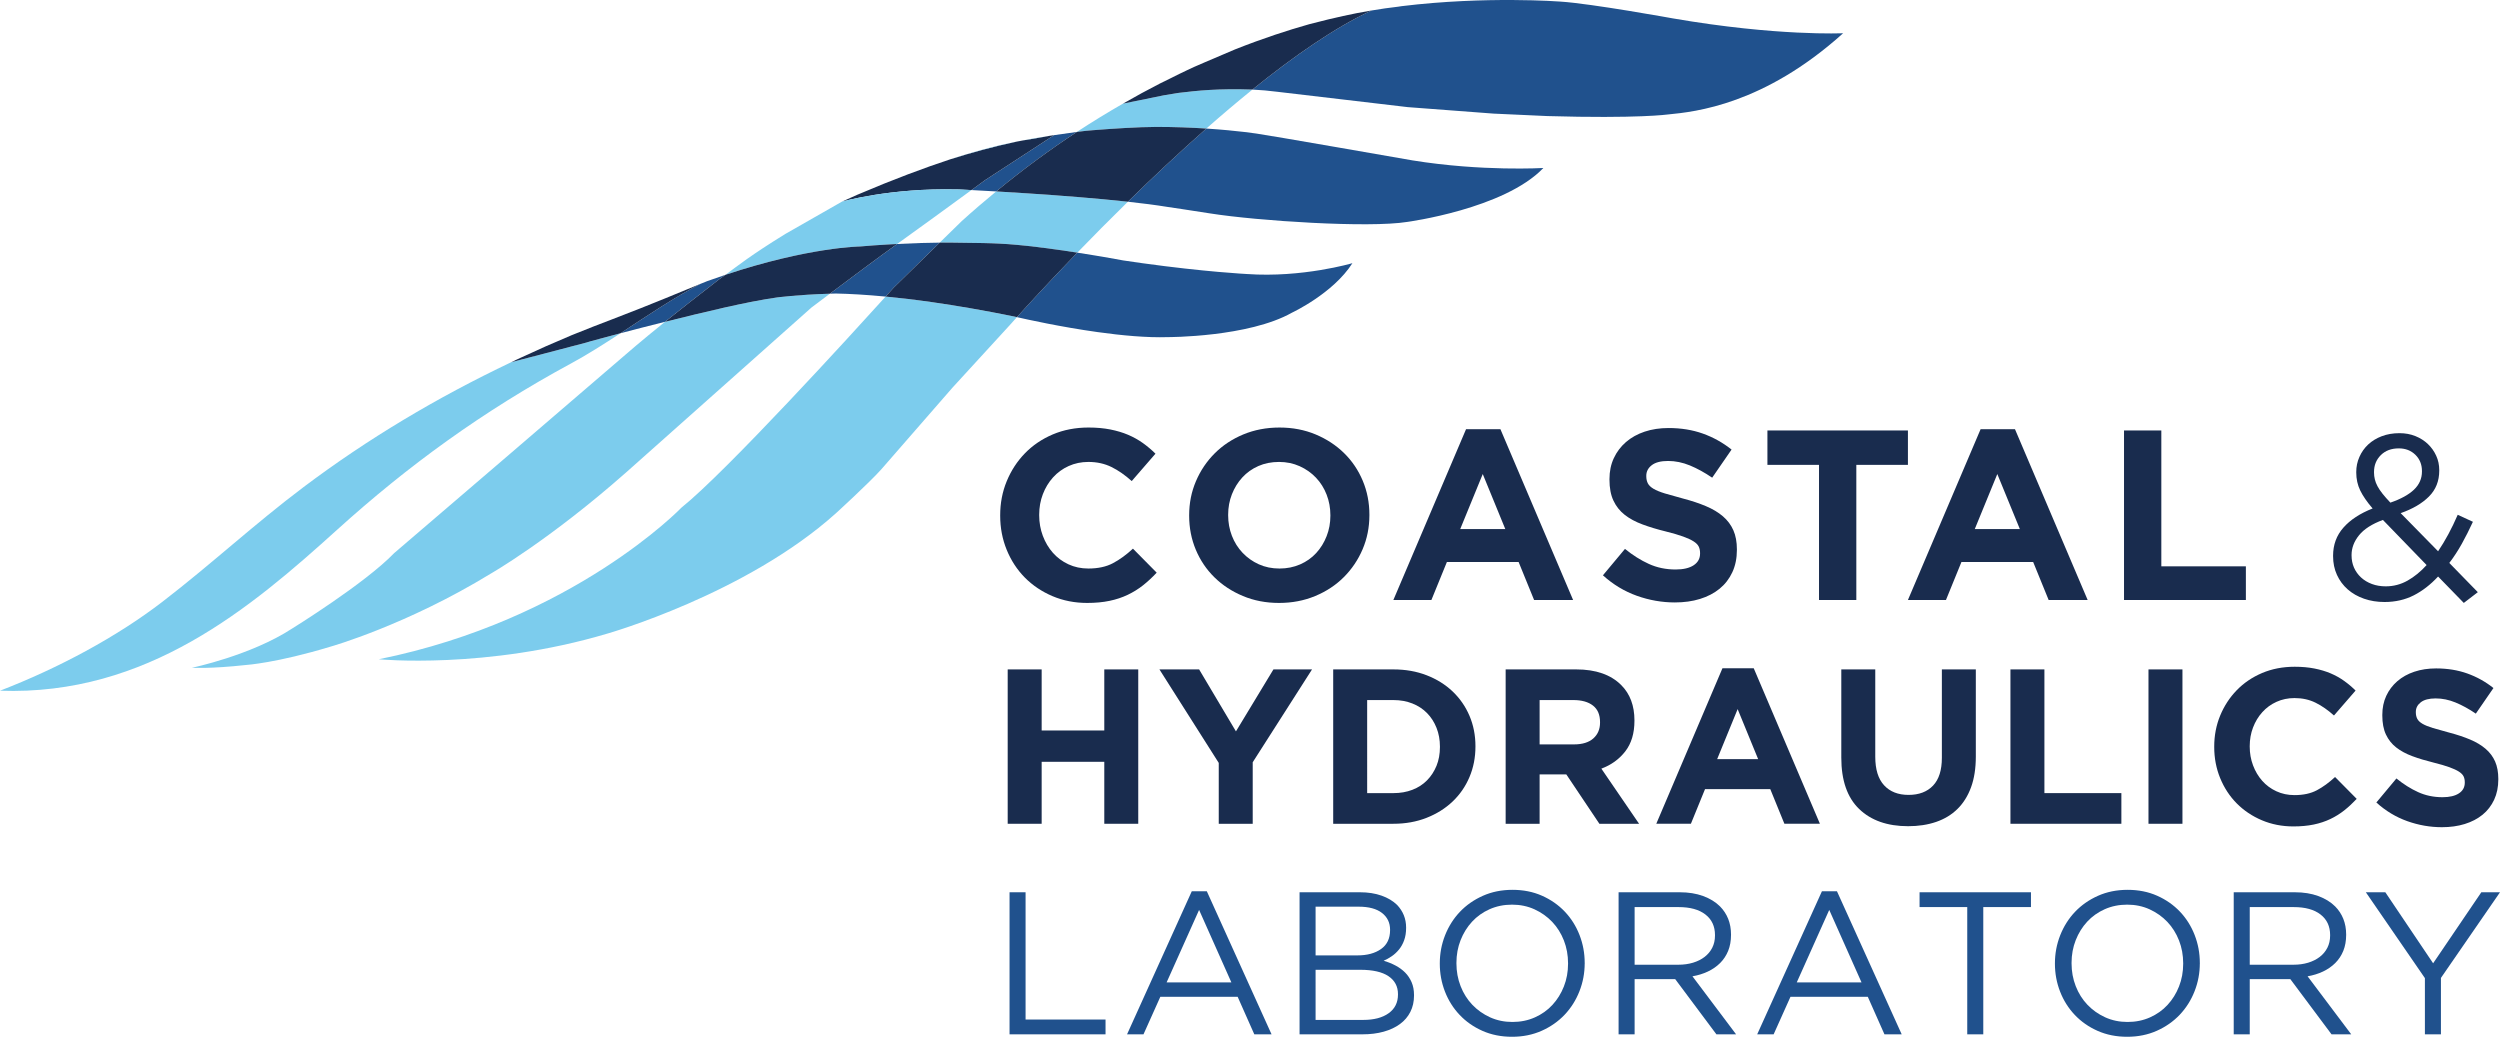 <?xml version="1.0" encoding="UTF-8" standalone="no"?>
<!-- Created with Inkscape (http://www.inkscape.org/) -->

<svg
   xmlns:dc="http://purl.org/dc/elements/1.1/"
   xmlns:cc="http://creativecommons.org/ns#"
   xmlns:rdf="http://www.w3.org/1999/02/22-rdf-syntax-ns#"
   xmlns:svg="http://www.w3.org/2000/svg"
   xmlns="http://www.w3.org/2000/svg"
   xmlns:sodipodi="http://sodipodi.sourceforge.net/DTD/sodipodi-0.dtd"
   xmlns:inkscape="http://www.inkscape.org/namespaces/inkscape"
   id="svg2"
   version="1.1"
   inkscape:version="0.91 r13725"
   xml:space="preserve"
   width="327.99"
   height="136.019"
   viewBox="0 0 327.99 136.019"
   sodipodi:docname="CHL_Logo.svg"><defs
     id="defs6"><clipPath
       clipPathUnits="userSpaceOnUse"
       id="clipPath16"><path
         d="M 0,792 612,792 612,0 0,0 0,792 Z"
         id="path18"
         inkscape:connector-curvature="0" /></clipPath><clipPath
       clipPathUnits="userSpaceOnUse"
       id="clipPath90"><path
         d="m 237.106,356.938 10.076,0 0,-14.911 -10.076,0 0,14.911 z"
         id="path92"
         inkscape:connector-curvature="0" /></clipPath><clipPath
       clipPathUnits="userSpaceOnUse"
       id="clipPath106"><path
         d="m 249.44,357.044 15.165,0 0,-15.017 -15.165,0 0,15.017 z"
         id="path108"
         inkscape:connector-curvature="0" /></clipPath><clipPath
       clipPathUnits="userSpaceOnUse"
       id="clipPath122"><path
         d="m 267.546,356.938 12.013,0 0,-14.911 -12.013,0 0,14.911 z"
         id="path124"
         inkscape:connector-curvature="0" /></clipPath><clipPath
       clipPathUnits="userSpaceOnUse"
       id="clipPath138"><path
         d="m 282.264,357.194 15.219,0 0,-15.422 -15.219,0 0,15.422 z"
         id="path140"
         inkscape:connector-curvature="0" /></clipPath><clipPath
       clipPathUnits="userSpaceOnUse"
       id="clipPath154"><path
         d="m 301.03,356.938 12.333,0 0,-14.911 -12.333,0 0,14.911 z"
         id="path156"
         inkscape:connector-curvature="0" /></clipPath><clipPath
       clipPathUnits="userSpaceOnUse"
       id="clipPath170"><path
         d="m 315.578,357.044 15.165,0 0,-15.017 -15.165,0 0,15.017 z"
         id="path172"
         inkscape:connector-curvature="0" /></clipPath><clipPath
       clipPathUnits="userSpaceOnUse"
       id="clipPath186"><path
         d="m 332.619,356.938 11.693,0 0,-14.911 -11.693,0 0,14.911 z"
         id="path188"
         inkscape:connector-curvature="0" /></clipPath><clipPath
       clipPathUnits="userSpaceOnUse"
       id="clipPath202"><path
         d="m 346.826,357.194 15.219,0 0,-15.422 -15.219,0 0,15.422 z"
         id="path204"
         inkscape:connector-curvature="0" /></clipPath><clipPath
       clipPathUnits="userSpaceOnUse"
       id="clipPath218"><path
         d="m 365.593,356.938 12.333,0 0,-14.911 -12.333,0 0,14.911 z"
         id="path220"
         inkscape:connector-curvature="0" /></clipPath><clipPath
       clipPathUnits="userSpaceOnUse"
       id="clipPath234"><path
         d="m 379.459,356.938 14.081,0 0,-14.911 -14.081,0 0,14.911 z"
         id="path236"
         inkscape:connector-curvature="0" /></clipPath><clipPath
       clipPathUnits="userSpaceOnUse"
       id="clipPath266"><path
         d="m 131.148,415.611 65.123,0 0,-37.542 -65.123,0 0,37.542 z"
         id="path268"
         inkscape:connector-curvature="0" /></clipPath><clipPath
       clipPathUnits="userSpaceOnUse"
       id="clipPath282"><path
         d="m 151.289,419.762 66.96,0 0,-39.279 -66.96,0 0,39.279 z"
         id="path284"
         inkscape:connector-curvature="0" /></clipPath><clipPath
       clipPathUnits="userSpaceOnUse"
       id="clipPath298"><path
         d="m 207.291,430.72 25.818,0 0,-8.976 -25.818,0 0,8.976 z"
         id="path300"
         inkscape:connector-curvature="0" /></clipPath><clipPath
       clipPathUnits="userSpaceOnUse"
       id="clipPath314"><path
         d="m 237.79,436.324 3.477,0 0,-0.614 -3.477,0 0,0.614 z"
         id="path316"
         inkscape:connector-curvature="0" /></clipPath><clipPath
       clipPathUnits="userSpaceOnUse"
       id="clipPath334"><path
         d="m 241.267,436.403 0.515,0 0,-0.079 -0.515,0 0,0.079 z"
         id="path336"
         inkscape:connector-curvature="0" /></clipPath><clipPath
       clipPathUnits="userSpaceOnUse"
       id="clipPath350"><path
         d="m 244.172,441.221 18.426,0 0,-4.48 -18.426,0 0,4.48 z"
         id="path352"
         inkscape:connector-curvature="0" /></clipPath><clipPath
       clipPathUnits="userSpaceOnUse"
       id="clipPath366"><path
         d="m 229.777,430.496 19.75,0 0,-6.425 -19.75,0 0,6.425 z"
         id="path368"
         inkscape:connector-curvature="0" /></clipPath><clipPath
       clipPathUnits="userSpaceOnUse"
       id="clipPath382"><path
         d="m 170.899,419.459 66.981,0 0,-38.213 -66.981,0 0,38.213 z"
         id="path384"
         inkscape:connector-curvature="0" /></clipPath><clipPath
       clipPathUnits="userSpaceOnUse"
       id="clipPath426"><path
         d="m 230.889,435.71 6.901,0 0,-1.842 -6.901,0 0,1.842 z"
         id="path428"
         inkscape:connector-curvature="0" /></clipPath></defs><sodipodi:namedview
     pagecolor="#ffffff"
     bordercolor="#666666"
     borderopacity="1"
     objecttolerance="10"
     gridtolerance="10"
     guidetolerance="10"
     inkscape:pageopacity="0"
     inkscape:pageshadow="2"
     inkscape:window-width="1869"
     inkscape:window-height="1056"
     id="namedview4"
     showgrid="false"
     inkscape:zoom="0.23838384"
     inkscape:cx="218.56505"
     inkscape:cy="67.785003"
     inkscape:window-x="51"
     inkscape:window-y="24"
     inkscape:window-maximized="1"
     inkscape:current-layer="g10"
     fit-margin-top="0"
     fit-margin-left="0"
     fit-margin-right="0"
     fit-margin-bottom="0" /><g
     id="g10"
     inkscape:groupmode="layer"
     inkscape:label="CHL_Logo"
     transform="matrix(1.25,0,0,-1.25,-163.935,563.234)"><g
       id="g12"><g
         id="g14"
         clip-path="url(#clipPath16)"><g
           id="g20"
           transform="translate(245.252,387.305)"><path
             d="M 0,0 C -1.306,0 -2.517,0.238 -3.636,0.712 -4.754,1.188 -5.72,1.835 -6.535,2.657 -7.348,3.48 -7.984,4.451 -8.441,5.568 -8.899,6.688 -9.127,7.884 -9.127,9.154 l 0,0.052 c 0,1.27 0.228,2.46 0.686,3.571 0.457,1.109 1.093,2.086 1.906,2.924 0.815,0.84 1.789,1.5 2.925,1.985 1.135,0.482 2.39,0.724 3.763,0.724 0.83,0 1.589,-0.069 2.275,-0.203 0.687,-0.137 1.31,-0.323 1.87,-0.561 0.558,-0.238 1.076,-0.525 1.551,-0.865 0.473,-0.339 0.915,-0.712 1.322,-1.117 L 4.678,12.79 c -0.695,0.627 -1.402,1.119 -2.123,1.475 -0.72,0.356 -1.53,0.534 -2.428,0.534 -0.746,0 -1.436,-0.145 -2.072,-0.432 -0.635,-0.288 -1.183,-0.687 -1.64,-1.196 -0.457,-0.507 -0.813,-1.097 -1.068,-1.768 -0.254,-0.668 -0.381,-1.384 -0.381,-2.147 l 0,-0.05 c 0,-0.764 0.127,-1.484 0.381,-2.162 0.255,-0.679 0.607,-1.271 1.056,-1.78 0.449,-0.509 0.991,-0.912 1.627,-1.208 0.635,-0.296 1.335,-0.445 2.097,-0.445 1.017,0 1.878,0.186 2.582,0.561 0.702,0.372 1.402,0.879 2.097,1.525 L 7.298,3.178 C 6.84,2.688 6.365,2.247 5.873,1.856 5.382,1.467 4.844,1.132 4.259,0.853 3.675,0.573 3.035,0.36 2.339,0.217 1.644,0.072 0.865,0 0,0"
             style="fill:#192c4e;fill-opacity:1;fill-rule:nonzero;stroke:none"
             id="path22"
             inkscape:connector-curvature="0" /></g><g
           id="g24"
           transform="translate(265.441,390.916)"><path
             d="M 0,0 C 0.78,0 1.5,0.145 2.161,0.432 2.822,0.72 3.386,1.119 3.853,1.628 4.318,2.135 4.683,2.725 4.945,3.396 5.208,4.064 5.34,4.78 5.34,5.543 l 0,0.052 c 0,0.762 -0.132,1.482 -0.395,2.16 -0.262,0.679 -0.635,1.271 -1.118,1.78 -0.483,0.509 -1.055,0.91 -1.716,1.208 -0.662,0.296 -1.382,0.445 -2.162,0.445 -0.796,0 -1.521,-0.145 -2.173,-0.432 C -2.877,10.468 -3.437,10.069 -3.903,9.56 -4.369,9.053 -4.733,8.463 -4.996,7.793 -5.259,7.124 -5.39,6.408 -5.39,5.645 l 0,-0.05 c 0,-0.763 0.131,-1.483 0.394,-2.162 0.263,-0.679 0.636,-1.271 1.119,-1.78 0.482,-0.509 1.05,-0.912 1.703,-1.208 C -1.521,0.149 -0.797,0 0,0 m -0.051,-3.611 c -1.373,0 -2.636,0.242 -3.788,0.727 -1.153,0.482 -2.148,1.133 -2.987,1.957 -0.839,0.821 -1.492,1.788 -1.959,2.899 -0.465,1.109 -0.698,2.301 -0.698,3.571 l 0,0.052 c 0,1.271 0.237,2.46 0.712,3.572 0.473,1.109 1.13,2.085 1.969,2.923 0.84,0.841 1.84,1.501 3.001,1.985 1.161,0.482 2.428,0.724 3.801,0.724 1.373,0 2.636,-0.242 3.789,-0.724 1.152,-0.484 2.149,-1.136 2.988,-1.96 0.839,-0.821 1.491,-1.788 1.957,-2.897 0.467,-1.111 0.7,-2.301 0.7,-3.573 l 0,-0.05 C 9.434,4.323 9.196,3.133 8.722,2.022 8.247,0.91 7.59,-0.064 6.751,-0.902 5.912,-1.742 4.911,-2.402 3.75,-2.884 2.59,-3.369 1.322,-3.611 -0.051,-3.611"
             style="fill:#192c4e;fill-opacity:1;fill-rule:nonzero;stroke:none"
             id="path26"
             inkscape:connector-curvature="0" /></g><g
           id="g28"
           transform="translate(289.138,395.061)"><path
             d="M 0,0 -2.365,5.773 -4.729,0 0,0 Z m -4.119,10.476 3.61,0 7.628,-17.925 -4.094,0 -1.626,3.991 -7.527,0 -1.627,-3.991 -3.992,0 7.628,17.925 z"
             style="fill:#192c4e;fill-opacity:1;fill-rule:nonzero;stroke:none"
             id="path30"
             inkscape:connector-curvature="0" /></g><g
           id="g32"
           transform="translate(306.937,387.357)"><path
             d="m 0,0 c -1.356,0 -2.687,0.234 -3.992,0.699 -1.305,0.466 -2.491,1.182 -3.56,2.148 l 2.315,2.773 c 0.813,-0.662 1.648,-1.188 2.504,-1.577 0.856,-0.391 1.793,-0.585 2.81,-0.585 0.814,0 1.445,0.149 1.894,0.445 0.449,0.295 0.673,0.707 0.673,1.233 l 0,0.051 C 2.644,5.442 2.598,5.665 2.505,5.86 2.411,6.055 2.233,6.237 1.969,6.406 1.706,6.576 1.34,6.746 0.873,6.915 0.406,7.085 -0.202,7.263 -0.95,7.449 c -0.901,0.222 -1.716,0.466 -2.448,0.739 -0.731,0.271 -1.351,0.604 -1.861,1.003 -0.51,0.398 -0.904,0.894 -1.185,1.488 -0.281,0.592 -0.421,1.331 -0.421,2.212 l 0,0.05 c 0,0.815 0.151,1.548 0.455,2.199 0.303,0.654 0.728,1.217 1.275,1.693 0.548,0.474 1.201,0.838 1.962,1.093 0.759,0.254 1.597,0.38 2.512,0.38 1.306,0 2.505,-0.194 3.598,-0.583 1.094,-0.391 2.097,-0.95 3.013,-1.678 L 3.916,13.094 c -0.797,0.542 -1.577,0.97 -2.339,1.285 -0.763,0.312 -1.525,0.47 -2.289,0.47 -0.762,0 -1.334,-0.149 -1.716,-0.445 C -2.809,14.108 -3,13.737 -3,13.297 l 0,-0.05 c 0,-0.288 0.056,-0.538 0.166,-0.751 0.11,-0.211 0.31,-0.401 0.599,-0.571 0.289,-0.17 0.684,-0.331 1.185,-0.484 0.502,-0.151 1.135,-0.329 1.899,-0.534 0.902,-0.236 1.704,-0.503 2.41,-0.801 C 3.965,9.81 4.558,9.454 5.044,9.038 5.528,8.622 5.893,8.136 6.139,7.577 6.386,7.017 6.51,6.348 6.51,5.568 l 0,-0.051 C 6.51,4.635 6.349,3.853 6.03,3.166 5.709,2.479 5.263,1.902 4.691,1.436 4.118,0.97 3.435,0.615 2.64,0.368 1.847,0.122 0.966,0 0,0"
             style="fill:#192c4e;fill-opacity:1;fill-rule:nonzero;stroke:none"
             id="path34"
             inkscape:connector-curvature="0" /></g><g
           id="g36"
           transform="translate(322.066,401.798)"><path
             d="m 0,0 -5.415,0 0,3.611 14.747,0 0,-3.611 -5.416,0 0,-14.187 -3.916,0 L 0,0 Z"
             style="fill:#192c4e;fill-opacity:1;fill-rule:nonzero;stroke:none"
             id="path38"
             inkscape:connector-curvature="0" /></g><g
           id="g40"
           transform="translate(343.144,395.061)"><path
             d="M 0,0 -2.365,5.773 -4.729,0 0,0 Z m -4.119,10.476 3.61,0 7.628,-17.925 -4.094,0 -1.626,3.991 -7.527,0 -1.627,-3.991 -3.992,0 7.628,17.925 z"
             style="fill:#192c4e;fill-opacity:1;fill-rule:nonzero;stroke:none"
             id="path42"
             inkscape:connector-curvature="0" /></g><g
           id="g44"
           transform="translate(354.078,405.409)"><path
             d="m 0,0 3.916,0 0,-14.263 8.874,0 0,-3.534 -12.79,0 L 0,0 Z"
             style="fill:#192c4e;fill-opacity:1;fill-rule:nonzero;stroke:none"
             id="path46"
             inkscape:connector-curvature="0" /></g><g
           id="g48"
           transform="translate(382.035,397.833)"><path
             d="m 0,0 c 1.096,0.377 1.921,0.831 2.479,1.362 0.555,0.531 0.834,1.167 0.834,1.904 l 0,0.047 C 3.313,4 3.084,4.57 2.626,5.019 2.167,5.468 1.586,5.694 0.883,5.694 0.098,5.694 -0.533,5.456 -1.007,4.983 -1.482,4.508 -1.718,3.919 -1.718,3.216 l 0,-0.05 c 0,-0.244 0.028,-0.486 0.086,-0.723 0.056,-0.238 0.15,-0.48 0.282,-0.725 C -1.22,1.474 -1.043,1.21 -0.823,0.933 -0.601,0.655 -0.328,0.344 0,0 m -0.491,-8.786 c 0.819,0 1.583,0.2 2.295,0.601 0.711,0.402 1.378,0.945 1.999,1.632 l -4.588,4.737 c -1.146,-0.425 -1.981,-0.96 -2.504,-1.607 -0.524,-0.647 -0.785,-1.338 -0.785,-2.073 l 0,-0.05 c 0,-0.458 0.086,-0.883 0.257,-1.277 0.172,-0.391 0.418,-0.735 0.737,-1.03 0.318,-0.294 0.699,-0.523 1.141,-0.687 0.441,-0.164 0.924,-0.246 1.448,-0.246 m 5.498,1.031 C 4.22,-8.606 3.369,-9.263 2.455,-9.731 c -0.917,-0.465 -1.94,-0.699 -3.068,-0.699 -0.771,0 -1.486,0.114 -2.149,0.344 -0.661,0.23 -1.234,0.555 -1.718,0.981 -0.483,0.425 -0.859,0.932 -1.128,1.521 -0.27,0.59 -0.406,1.245 -0.406,1.964 l 0,0.05 c 0,1.144 0.36,2.127 1.081,2.944 0.719,0.818 1.741,1.49 3.068,2.013 -0.59,0.687 -1.023,1.316 -1.301,1.889 -0.279,0.573 -0.417,1.203 -0.417,1.89 l 0,0.05 c 0,0.555 0.11,1.084 0.332,1.583 0.219,0.498 0.527,0.933 0.918,1.301 0.394,0.367 0.869,0.659 1.424,0.87 0.557,0.212 1.179,0.32 1.866,0.32 0.605,0 1.162,-0.102 1.669,-0.308 C 3.132,6.779 3.571,6.499 3.939,6.148 4.306,5.796 4.598,5.387 4.809,4.921 5.023,4.456 5.129,3.953 5.129,3.411 l 0,-0.048 C 5.129,2.267 4.769,1.358 4.048,0.639 3.329,-0.082 2.339,-0.663 1.079,-1.104 l 3.928,-4.001 c 0.376,0.557 0.735,1.154 1.079,1.792 0.343,0.639 0.671,1.318 0.982,2.037 L 8.662,-2.011 C 8.287,-2.83 7.897,-3.599 7.498,-4.318 7.096,-5.039 6.659,-5.71 6.184,-6.331 l 2.993,-3.068 -1.472,-1.128 -2.698,2.772 z"
             style="fill:#192c4e;fill-opacity:1;fill-rule:nonzero;stroke:none"
             id="path50"
             inkscape:connector-curvature="0" /></g><g
           id="g52"
           transform="translate(236.912,380.328)"><path
             d="m 0,0 3.565,0 0,-6.41 6.574,0 0,6.41 3.564,0 0,-16.201 -3.564,0 0,6.504 -6.574,0 0,-6.504 -3.565,0 L 0,0 Z"
             style="fill:#192c4e;fill-opacity:1;fill-rule:nonzero;stroke:none"
             id="path54"
             inkscape:connector-curvature="0" /></g><g
           id="g56"
           transform="translate(259.064,370.514)"><path
             d="m 0,0 -6.226,9.814 4.166,0 3.865,-6.504 3.935,6.504 4.051,0 -6.226,-9.744 0,-6.457 L 0,-6.387 0,0 Z"
             style="fill:#192c4e;fill-opacity:1;fill-rule:nonzero;stroke:none"
             id="path58"
             inkscape:connector-curvature="0" /></g><g
           id="g60"
           transform="translate(277.396,367.344)"><path
             d="M 0,0 C 0.725,0 1.388,0.115 1.99,0.347 2.592,0.578 3.105,0.91 3.529,1.341 3.954,1.774 4.285,2.283 4.525,2.869 4.764,3.457 4.883,4.112 4.883,4.837 l 0,0.047 C 4.883,5.593 4.764,6.25 4.525,6.851 4.285,7.454 3.954,7.97 3.529,8.401 3.105,8.834 2.592,9.17 1.99,9.409 1.388,9.648 0.725,9.767 0,9.767 l -2.755,0 L -2.755,0 0,0 Z m -6.32,12.984 6.32,0 c 1.265,0 2.426,-0.203 3.483,-0.612 C 4.54,11.963 5.45,11.396 6.214,10.671 6.978,9.944 7.568,9.092 7.985,8.113 8.402,7.132 8.61,6.071 8.61,4.93 l 0,-0.046 C 8.61,3.741 8.402,2.677 7.985,1.69 7.568,0.701 6.978,-0.154 6.214,-0.88 5.45,-1.605 4.54,-2.176 3.483,-2.592 2.426,-3.01 1.265,-3.217 0,-3.217 l -6.32,0 0,16.201 z"
             style="fill:#192c4e;fill-opacity:1;fill-rule:nonzero;stroke:none"
             id="path62"
             inkscape:connector-curvature="0" /></g><g
           id="g64"
           transform="translate(296.352,372.458)"><path
             d="m 0,0 c 0.88,0 1.554,0.209 2.025,0.625 0.471,0.417 0.706,0.972 0.706,1.667 l 0,0.047 C 2.731,3.11 2.485,3.688 1.99,4.074 1.497,4.46 0.81,4.653 -0.07,4.653 l -3.541,0 L -3.611,0 0,0 Z m -7.176,7.87 7.408,0 C 2.284,7.87 3.858,7.322 4.953,6.227 5.879,5.301 6.342,4.067 6.342,2.524 l 0,-0.047 C 6.342,1.166 6.022,0.098 5.382,-0.729 4.741,-1.554 3.904,-2.161 2.87,-2.545 l 3.958,-5.786 -4.166,0 -3.472,5.183 -0.046,0 -2.755,0 0,-5.183 -3.565,0 0,16.201 z"
             style="fill:#192c4e;fill-opacity:1;fill-rule:nonzero;stroke:none"
             id="path66"
             inkscape:connector-curvature="0" /></g><g
           id="g68"
           transform="translate(315.679,370.908)"><path
             d="M 0,0 -2.153,5.255 -4.305,0 0,0 Z m -3.749,9.537 3.286,0 6.944,-16.318 -3.727,0 -1.481,3.633 -6.851,0 -1.482,-3.633 -3.633,0 6.944,16.318 z"
             style="fill:#192c4e;fill-opacity:1;fill-rule:nonzero;stroke:none"
             id="path70"
             inkscape:connector-curvature="0" /></g><g
           id="g72"
           transform="translate(331.419,363.872)"><path
             d="m 0,0 c -2.177,0 -3.889,0.601 -5.139,1.805 -1.249,1.203 -1.875,3 -1.875,5.392 l 0,9.259 3.565,0 0,-9.166 c 0,-1.326 0.308,-2.327 0.926,-2.997 0.617,-0.671 1.473,-1.008 2.569,-1.008 1.095,0 1.952,0.326 2.569,0.974 0.617,0.648 0.926,1.62 0.926,2.916 l 0,9.281 3.564,0 0,-9.142 C 7.105,6.079 6.939,5.007 6.608,4.097 6.276,3.185 5.802,2.426 5.185,1.816 4.567,1.206 3.819,0.752 2.939,0.45 2.06,0.149 1.079,0 0,0"
             style="fill:#192c4e;fill-opacity:1;fill-rule:nonzero;stroke:none"
             id="path74"
             inkscape:connector-curvature="0" /></g><g
           id="g76"
           transform="translate(342.158,380.328)"><path
             d="m 0,0 3.565,0 0,-12.984 8.078,0 0,-3.217 L 0,-16.201 0,0 Z"
             style="fill:#192c4e;fill-opacity:1;fill-rule:nonzero;stroke:none"
             id="path78"
             inkscape:connector-curvature="0" /></g><path
           d="m 356.646,380.328 3.565,0 0,-16.201 -3.565,0 0,16.201 z"
           style="fill:#192c4e;fill-opacity:1;fill-rule:nonzero;stroke:none"
           id="path80"
           inkscape:connector-curvature="0" /><g
           id="g82"
           transform="translate(371.855,363.848)"><path
             d="m 0,0 c -1.189,0 -2.292,0.217 -3.31,0.648 -1.019,0.433 -1.898,1.023 -2.639,1.771 -0.74,0.749 -1.32,1.633 -1.736,2.65 -0.417,1.019 -0.624,2.108 -0.624,3.264 l 0,0.047 c 0,1.157 0.207,2.24 0.624,3.252 0.416,1.009 0.996,1.898 1.736,2.661 0.741,0.765 1.628,1.366 2.662,1.807 1.034,0.438 2.176,0.659 3.426,0.659 0.756,0 1.447,-0.062 2.071,-0.185 0.625,-0.124 1.192,-0.294 1.702,-0.51 0.509,-0.217 0.98,-0.479 1.411,-0.788 0.432,-0.309 0.835,-0.648 1.204,-1.017 L 4.259,11.643 c -0.633,0.571 -1.277,1.019 -1.933,1.343 -0.655,0.324 -1.394,0.486 -2.211,0.486 -0.678,0 -1.307,-0.132 -1.886,-0.394 -0.578,-0.262 -1.077,-0.625 -1.493,-1.089 -0.417,-0.461 -0.741,-0.998 -0.972,-1.608 -0.232,-0.609 -0.347,-1.26 -0.347,-1.955 l 0,-0.046 c 0,-0.695 0.115,-1.35 0.347,-1.968 0.231,-0.618 0.552,-1.157 0.96,-1.62 0.409,-0.463 0.903,-0.831 1.483,-1.1 0.578,-0.269 1.215,-0.405 1.908,-0.405 0.927,0 1.71,0.169 2.351,0.51 0.638,0.339 1.275,0.801 1.908,1.389 L 6.644,2.893 C 6.225,2.447 5.794,2.046 5.346,1.69 4.899,1.336 4.41,1.03 3.877,0.776 3.345,0.522 2.761,0.328 2.129,0.198 1.496,0.066 0.787,0 0,0"
             style="fill:#192c4e;fill-opacity:1;fill-rule:nonzero;stroke:none"
             id="path84"
             inkscape:connector-curvature="0" /></g><g
           id="g86"><g
             id="g88" /><g
             id="g94"><g
               clip-path="url(#clipPath90)"
               id="g96"><g
                 transform="translate(237.107,356.938)"
                 id="g98"><path
                   d="m 0,0 1.682,0 0,-13.357 8.393,0 0,-1.554 L 0,-14.911 0,0 Z"
                   style="fill:#20518d;fill-opacity:1;fill-rule:nonzero;stroke:none"
                   id="path100"
                   inkscape:connector-curvature="0" /></g></g></g></g><g
           id="g102"><g
             id="g104" /><g
             id="g110"><g
               clip-path="url(#clipPath106)"
               id="g112"><g
                 transform="translate(260.388,347.48)"
                 id="g114"><path
                   d="M 0,0 -3.387,7.605 -6.795,0 0,0 Z m -4.153,9.565 1.576,0 6.795,-15.017 -1.81,0 -1.748,3.94 -8.115,0 -1.767,-3.94 -1.726,0 6.795,15.017 z"
                   style="fill:#20518d;fill-opacity:1;fill-rule:nonzero;stroke:none"
                   id="path116"
                   inkscape:connector-curvature="0" /></g></g></g></g><g
           id="g118"><g
             id="g120" /><g
             id="g126"><g
               clip-path="url(#clipPath122)"
               id="g128"><g
                 transform="translate(274.221,343.54)"
                 id="g130"><path
                   d="m 0,0 c 1.134,0 2.026,0.233 2.677,0.703 0.652,0.468 0.978,1.121 0.978,1.96 l 0,0.041 c 0,0.809 -0.333,1.438 -0.999,1.887 -0.665,0.447 -1.65,0.67 -2.953,0.67 l -4.696,0 L -4.993,0 0,0 Z m -0.596,6.773 c 1.019,0 1.844,0.223 2.474,0.668 0.632,0.445 0.947,1.106 0.947,1.984 l 0,0.042 c 0,0.736 -0.284,1.323 -0.85,1.762 -0.567,0.437 -1.381,0.657 -2.443,0.657 l -4.525,0 0,-5.113 4.397,0 z m -6.079,6.625 6.335,0 c 0.85,0 1.605,-0.118 2.264,-0.351 0.659,-0.233 1.201,-0.556 1.627,-0.967 0.637,-0.666 0.957,-1.461 0.957,-2.382 l 0,-0.042 C 4.508,9.174 4.44,8.745 4.305,8.369 4.171,7.994 3.99,7.668 3.763,7.391 3.536,7.114 3.286,6.881 3.009,6.69 2.733,6.498 2.446,6.338 2.149,6.211 2.588,6.082 3.002,5.916 3.393,5.71 3.782,5.504 4.119,5.259 4.403,4.974 4.686,4.689 4.912,4.352 5.083,3.961 5.252,3.57 5.338,3.118 5.338,2.604 l 0,-0.041 C 5.338,1.922 5.21,1.35 4.955,0.845 4.7,0.339 4.335,-0.087 3.86,-0.435 3.385,-0.784 2.814,-1.051 2.149,-1.236 1.482,-1.421 0.745,-1.512 -0.062,-1.512 l -6.613,0 0,14.91 z"
                   style="fill:#20518d;fill-opacity:1;fill-rule:nonzero;stroke:none"
                   id="path132"
                   inkscape:connector-curvature="0" /></g></g></g></g><g
           id="g134"><g
             id="g136" /><g
             id="g142"><g
               clip-path="url(#clipPath138)"
               id="g144"><g
                 transform="translate(289.889,343.325)"
                 id="g146"><path
                   d="M 0,0 C 0.853,0 1.637,0.16 2.355,0.481 3.071,0.799 3.686,1.236 4.197,1.791 4.708,2.344 5.109,2.989 5.4,3.728 5.691,4.466 5.837,5.263 5.837,6.114 l 0,0.043 C 5.837,7.008 5.691,7.807 5.4,8.554 5.109,9.298 4.701,9.947 4.176,10.503 3.65,11.056 3.029,11.495 2.312,11.824 1.594,12.15 0.81,12.313 -0.042,12.313 c -0.852,0 -1.637,-0.161 -2.354,-0.479 -0.717,-0.32 -1.332,-0.757 -1.842,-1.31 C -4.75,9.97 -5.151,9.323 -5.442,8.585 -5.733,7.846 -5.879,7.052 -5.879,6.199 l 0,-0.042 c 0,-0.853 0.146,-1.651 0.437,-2.396 C -5.151,3.014 -4.743,2.365 -4.218,1.812 -3.692,1.259 -3.07,0.818 -2.354,0.491 -1.636,0.164 -0.852,0 0,0 m -0.042,-1.554 c -1.136,0 -2.169,0.206 -3.099,0.618 -0.931,0.412 -1.73,0.969 -2.396,1.672 -0.668,0.703 -1.183,1.519 -1.545,2.449 -0.362,0.93 -0.543,1.907 -0.543,2.929 l 0,0.043 c 0,1.022 0.184,2.001 0.553,2.94 0.37,0.936 0.888,1.757 1.555,2.46 0.668,0.704 1.47,1.263 2.407,1.683 0.938,0.418 1.974,0.629 3.11,0.629 1.137,0 2.17,-0.206 3.099,-0.618 0.93,-0.412 1.729,-0.97 2.397,-1.673 C 6.164,10.875 6.678,10.058 7.04,9.128 7.402,8.198 7.583,7.222 7.583,6.199 7.598,6.184 7.598,6.17 7.583,6.157 7.583,5.134 7.399,4.154 7.03,3.218 6.661,2.28 6.142,1.46 5.475,0.757 4.807,0.054 4.005,-0.508 3.068,-0.926 2.13,-1.344 1.094,-1.554 -0.042,-1.554"
                   style="fill:#20518d;fill-opacity:1;fill-rule:nonzero;stroke:none"
                   id="path148"
                   inkscape:connector-curvature="0" /></g></g></g></g><g
           id="g150"><g
             id="g152" /><g
             id="g158"><g
               clip-path="url(#clipPath154)"
               id="g160"><g
                 transform="translate(307.304,349.333)"
                 id="g162"><path
                   d="m 0,0 c 0.555,0 1.067,0.071 1.537,0.212 0.47,0.144 0.876,0.345 1.217,0.608 0.342,0.264 0.609,0.582 0.801,0.959 0.192,0.376 0.289,0.805 0.289,1.289 l 0,0.042 c 0,0.923 -0.335,1.643 -1.005,2.161 -0.668,0.52 -1.608,0.778 -2.818,0.778 l -4.613,0 L -4.592,0 0,0 Z m -6.274,7.605 6.411,0 C 1.06,7.605 1.88,7.474 2.597,7.21 3.315,6.948 3.908,6.582 4.377,6.114 4.745,5.743 5.029,5.311 5.229,4.814 5.427,4.316 5.526,3.771 5.526,3.174 l 0,-0.043 C 5.526,2.507 5.427,1.949 5.229,1.46 5.029,0.969 4.749,0.543 4.387,0.181 4.025,-0.181 3.595,-0.478 3.098,-0.714 2.601,-0.949 2.061,-1.115 1.479,-1.215 l 4.58,-6.091 -2.066,0 -4.325,5.794 -0.042,0 -4.218,0 0,-5.794 -1.682,0 0,14.911 z"
                   style="fill:#20518d;fill-opacity:1;fill-rule:nonzero;stroke:none"
                   id="path164"
                   inkscape:connector-curvature="0" /></g></g></g></g><g
           id="g166"><g
             id="g168" /><g
             id="g174"><g
               clip-path="url(#clipPath170)"
               id="g176"><g
                 transform="translate(326.526,347.48)"
                 id="g178"><path
                   d="M 0,0 -3.387,7.605 -6.795,0 0,0 Z m -4.153,9.565 1.576,0 6.795,-15.017 -1.81,0 -1.748,3.94 -8.115,0 -1.767,-3.94 -1.726,0 6.795,15.017 z"
                   style="fill:#20518d;fill-opacity:1;fill-rule:nonzero;stroke:none"
                   id="path180"
                   inkscape:connector-curvature="0" /></g></g></g></g><g
           id="g182"><g
             id="g184" /><g
             id="g190"><g
               clip-path="url(#clipPath186)"
               id="g192"><g
                 transform="translate(337.624,355.382)"
                 id="g194"><path
                   d="m 0,0 -5.005,0 0,1.556 11.694,0 0,-1.556 -5.006,0 0,-13.355 -1.683,0 L 0,0 Z"
                   style="fill:#20518d;fill-opacity:1;fill-rule:nonzero;stroke:none"
                   id="path196"
                   inkscape:connector-curvature="0" /></g></g></g></g><g
           id="g198"><g
             id="g200" /><g
             id="g206"><g
               clip-path="url(#clipPath202)"
               id="g208"><g
                 transform="translate(354.451,343.325)"
                 id="g210"><path
                   d="M 0,0 C 0.853,0 1.637,0.16 2.355,0.481 3.071,0.799 3.686,1.236 4.197,1.791 4.708,2.344 5.109,2.989 5.4,3.728 5.691,4.466 5.837,5.263 5.837,6.114 l 0,0.043 C 5.837,7.008 5.691,7.807 5.4,8.554 5.109,9.298 4.701,9.947 4.176,10.503 3.65,11.056 3.029,11.495 2.312,11.824 1.594,12.15 0.81,12.313 -0.042,12.313 c -0.853,0 -1.637,-0.161 -2.354,-0.479 -0.717,-0.32 -1.332,-0.757 -1.842,-1.31 C -4.75,9.97 -5.151,9.323 -5.442,8.585 -5.733,7.846 -5.879,7.052 -5.879,6.199 l 0,-0.042 c 0,-0.853 0.146,-1.651 0.437,-2.396 C -5.151,3.014 -4.743,2.365 -4.218,1.812 -3.692,1.259 -3.07,0.818 -2.354,0.491 -1.636,0.164 -0.852,0 0,0 m -0.042,-1.554 c -1.136,0 -2.169,0.206 -3.099,0.618 -0.931,0.412 -1.73,0.969 -2.396,1.672 -0.668,0.703 -1.183,1.519 -1.545,2.449 -0.362,0.93 -0.543,1.907 -0.543,2.929 l 0,0.043 c 0,1.022 0.184,2.001 0.553,2.94 0.37,0.936 0.888,1.757 1.555,2.46 0.668,0.704 1.47,1.263 2.407,1.683 0.938,0.418 1.974,0.629 3.11,0.629 1.137,0 2.17,-0.206 3.099,-0.618 0.93,-0.412 1.729,-0.97 2.397,-1.673 C 6.164,10.875 6.678,10.058 7.04,9.128 7.402,8.198 7.583,7.222 7.583,6.199 7.598,6.184 7.598,6.17 7.583,6.157 7.583,5.134 7.399,4.154 7.03,3.218 6.661,2.28 6.142,1.46 5.475,0.757 4.807,0.054 4.005,-0.508 3.068,-0.926 2.13,-1.344 1.094,-1.554 -0.042,-1.554"
                   style="fill:#20518d;fill-opacity:1;fill-rule:nonzero;stroke:none"
                   id="path212"
                   inkscape:connector-curvature="0" /></g></g></g></g><g
           id="g214"><g
             id="g216" /><g
             id="g222"><g
               clip-path="url(#clipPath218)"
               id="g224"><g
                 transform="translate(371.866,349.333)"
                 id="g226"><path
                   d="m 0,0 c 0.555,0 1.067,0.071 1.537,0.212 0.47,0.144 0.876,0.345 1.217,0.608 0.342,0.264 0.609,0.582 0.801,0.959 0.192,0.376 0.289,0.805 0.289,1.289 l 0,0.042 c 0,0.923 -0.335,1.643 -1.005,2.161 -0.668,0.52 -1.608,0.778 -2.818,0.778 l -4.613,0 L -4.592,0 0,0 Z m -6.274,7.605 6.411,0 C 1.06,7.605 1.88,7.474 2.597,7.21 3.315,6.948 3.908,6.582 4.377,6.114 4.745,5.743 5.03,5.311 5.23,4.814 5.427,4.316 5.527,3.771 5.527,3.174 l 0,-0.043 C 5.527,2.507 5.427,1.949 5.23,1.46 5.03,0.969 4.749,0.543 4.387,0.181 4.025,-0.181 3.595,-0.478 3.098,-0.714 2.601,-0.949 2.061,-1.115 1.479,-1.215 l 4.581,-6.091 -2.067,0 -4.325,5.794 -0.042,0 -4.218,0 0,-5.794 -1.682,0 0,14.911 z"
                   style="fill:#20518d;fill-opacity:1;fill-rule:nonzero;stroke:none"
                   id="path228"
                   inkscape:connector-curvature="0" /></g></g></g></g><g
           id="g230"><g
             id="g232" /><g
             id="g238"><g
               clip-path="url(#clipPath234)"
               id="g240"><g
                 transform="translate(385.658,347.927)"
                 id="g242"><path
                   d="m 0,0 -6.199,9.011 2.045,0 5.017,-7.455 5.059,7.455 1.96,0 -6.199,-8.99 0,-5.92 L 0,-5.899 0,0 Z"
                   style="fill:#20518d;fill-opacity:1;fill-rule:nonzero;stroke:none"
                   id="path244"
                   inkscape:connector-curvature="0" /></g></g></g></g><g
           id="g246"
           transform="translate(387.437,363.767)"><path
             d="m 0,0 c -1.235,0 -2.446,0.213 -3.634,0.637 -1.188,0.424 -2.267,1.075 -3.24,1.955 l 2.106,2.524 c 0.741,-0.603 1.501,-1.081 2.28,-1.435 0.78,-0.356 1.632,-0.533 2.558,-0.533 0.741,0 1.315,0.135 1.724,0.405 0.409,0.269 0.613,0.644 0.613,1.122 l 0,0.047 C 2.407,4.954 2.365,5.157 2.28,5.335 2.194,5.512 2.032,5.677 1.792,5.832 1.553,5.986 1.22,6.141 0.795,6.295 0.369,6.45 -0.184,6.612 -0.865,6.781 c -0.82,0.202 -1.562,0.424 -2.228,0.673 -0.666,0.246 -1.23,0.55 -1.694,0.913 -0.465,0.362 -0.823,0.814 -1.079,1.355 -0.256,0.538 -0.383,1.211 -0.383,2.013 l 0,0.045 c 0,0.742 0.137,1.409 0.413,2.003 0.276,0.595 0.663,1.107 1.162,1.54 0.498,0.432 1.093,0.763 1.785,0.995 0.692,0.232 1.455,0.347 2.287,0.347 1.189,0 2.28,-0.177 3.276,-0.532 0.995,-0.356 1.909,-0.864 2.742,-1.527 L 3.565,11.92 c -0.725,0.493 -1.436,0.883 -2.13,1.169 -0.694,0.285 -1.388,0.428 -2.083,0.428 -0.694,0 -1.215,-0.136 -1.562,-0.405 -0.347,-0.269 -0.521,-0.606 -0.521,-1.008 l 0,-0.045 c 0,-0.262 0.051,-0.49 0.151,-0.684 0.1,-0.192 0.282,-0.365 0.546,-0.52 0.262,-0.154 0.622,-0.301 1.078,-0.44 0.457,-0.138 1.033,-0.3 1.729,-0.486 C 1.594,9.714 2.324,9.471 2.967,9.2 3.609,8.93 4.15,8.606 4.591,8.228 5.032,7.849 5.365,7.407 5.589,6.898 5.813,6.387 5.926,5.779 5.926,5.069 l 0,-0.047 C 5.926,4.219 5.78,3.507 5.489,2.882 5.197,2.257 4.791,1.731 4.27,1.307 3.748,0.883 3.127,0.559 2.404,0.335 1.681,0.111 0.88,0 0,0"
             style="fill:#192c4e;fill-opacity:1;fill-rule:nonzero;stroke:none"
             id="path248"
             inkscape:connector-curvature="0" /></g><g
           id="g250"
           transform="translate(306.771,448.649)"><path
             d="m 0,0 c 0,0 -8.589,1.562 -11.848,1.771 0,0 -7.801,0.602 -16.653,-0.478 0,0 -0.161,-0.022 -0.389,-0.059 -0.232,-0.025 -0.704,-0.081 -1.373,-0.176 -0.468,-0.068 -0.938,-0.142 -1.408,-0.221 -3.812,-1.768 -8.152,-4.787 -12.502,-8.3 0.859,-0.044 1.752,-0.119 2.669,-0.238 l 0,0 0,-0.001 13.638,-1.604 9.001,-0.68 5.65,-0.258 c 9.53,-0.278 12.673,0.17 12.673,0.17 2.877,0.277 10.056,1.04 18.369,8.524 0,0 -6.912,-0.332 -17.827,1.55"
             style="fill:#20518d;fill-opacity:1;fill-rule:nonzero;stroke:none"
             id="path252"
             inkscape:connector-curvature="0" /></g><g
           id="g254"
           transform="translate(233.109,430.638)"><path
             d="M 0,0 C 0.666,-0.034 1.552,-0.082 2.596,-0.143 5.459,2.212 8.299,4.287 11.064,6.103 10.191,5.989 9.229,5.848 8.674,5.765 L 1.39,1.016 C 1.39,1.016 0.842,0.615 0,0"
             style="fill:#20518d;fill-opacity:1;fill-rule:nonzero;stroke:none"
             id="path256"
             inkscape:connector-curvature="0" /></g><g
           id="g258"
           transform="translate(231.567,430.707)"><path
             d="m 0,0 c 0.073,-0.002 0.144,-0.001 0.218,-0.003 0,0 0.488,-0.022 1.324,-0.066 0.841,0.615 1.39,1.017 1.39,1.017 l 7.283,4.748 C 10.044,5.674 9.872,5.642 9.7,5.617 9.421,5.566 7.883,5.286 6.922,5.137 6.681,5.092 6.45,5.047 6.223,5.003 3.832,4.496 1.49,3.849 -0.678,3.161 -3.366,2.276 -6.602,1.075 -10.444,-0.562 c -0.532,-0.236 -1.06,-0.467 -1.603,-0.719 0,0 4.993,1.442 12.047,1.281"
             style="fill:#192c4e;fill-opacity:1;fill-rule:nonzero;stroke:none"
             id="path260"
             inkscape:connector-curvature="0" /></g><g
           id="g262"><g
             id="g264" /><g
             id="g270"><g
               clip-path="url(#clipPath266)"
               id="g272"><g
                 transform="translate(192.754,414.654)"
                 id="g274"><path
                   d="M 0,0 C -0.004,-0.002 -0.007,-0.004 -0.011,-0.007 L -7.96,-2.088 c -7.833,-3.728 -15.059,-8.043 -21.784,-13.1 -5.151,-3.874 -9.727,-8.128 -14.816,-12.04 -4.806,-3.695 -10.914,-6.966 -17.046,-9.334 15.432,-0.551 26.35,8.725 35.381,16.891 7.368,6.663 15.247,12.425 24.614,17.49 1.645,0.89 3.375,1.992 5.129,3.138 C 1.668,0.47 0.466,0.139 0.466,0.139 L 0,0 Z"
                   style="fill:#7ccced;fill-opacity:1;fill-rule:nonzero;stroke:none"
                   id="path276"
                   inkscape:connector-curvature="0" /></g></g></g></g><g
           id="g278"><g
             id="g280" /><g
             id="g286"><g
               clip-path="url(#clipPath282)"
               id="g288"><g
                 transform="translate(200.933,416.804)"
                 id="g290"><path
                   d="m 0,0 c -2.605,-2.097 -4.15,-3.453 -4.15,-3.453 l -12.538,-10.768 -11.727,-10.048 c -3.079,-3.203 -10.729,-7.929 -10.729,-7.929 -4.334,-2.826 -10.5,-4.106 -10.5,-4.106 0,0 1.922,-0.123 5.684,0.293 0,0 3.182,0.2 8.892,1.933 0,0 7.964,2.255 16.782,7.649 0,0 6.136,3.498 14.213,10.626 L 15.385,1.506 c 0,0 0.792,0.597 1.931,1.451 C 13.73,2.84 11.784,2.566 11.784,2.566 8.646,2.125 4.205,1.051 0,0"
                   style="fill:#7ccced;fill-opacity:1;fill-rule:nonzero;stroke:none"
                   id="path292"
                   inkscape:connector-curvature="0" /></g></g></g></g><g
           id="g294"><g
             id="g296" /><g
             id="g302"><g
               clip-path="url(#clipPath298)"
               id="g304"><g
                 transform="translate(224.236,424.921)"
                 id="g306"><path
                   d="M 0,0 C 0.373,0.021 0.727,0.04 1.071,0.058 1.079,0.064 1.089,0.071 1.098,0.078 2.994,1.429 6.814,4.214 8.872,5.717 8.037,5.76 7.548,5.783 7.548,5.783 7.474,5.785 7.404,5.784 7.331,5.786 0.276,5.947 -4.717,4.505 -4.717,4.505 L -10.65,1.119 c -3.656,-2.252 -5.056,-3.383 -6.296,-4.296 8.767,2.92 14.139,2.974 14.139,2.974 C -1.863,-0.12 -0.922,-0.053 0,0"
                   style="fill:#7ccced;fill-opacity:1;fill-rule:nonzero;stroke:none"
                   id="path308"
                   inkscape:connector-curvature="0" /></g></g></g></g><g
           id="g310"><g
             id="g312" /><g
             id="g318"><g
               clip-path="url(#clipPath314)"
               id="g320"><g
                 transform="translate(241.267,436.324)"
                 id="g322"><path
                   d="m 0,0 c -1.161,-0.167 -2.324,-0.37 -3.477,-0.614 0.227,0.044 0.458,0.089 0.699,0.134 C -1.817,-0.331 -0.279,-0.051 0,0"
                   style="fill:#7ccced;fill-opacity:1;fill-rule:nonzero;stroke:none"
                   id="path324"
                   inkscape:connector-curvature="0" /></g></g></g></g><g
           id="g326"
           transform="translate(241.315,436.333)"><path
             d="M 0,0 C 0,0 -0.02,-0.004 -0.048,-0.009 0.123,0.016 0.295,0.048 0.467,0.07 0.183,0.028 0,0 0,0"
             style="fill:#192c4e;fill-opacity:1;fill-rule:nonzero;stroke:none"
             id="path328"
             inkscape:connector-curvature="0" /></g><g
           id="g330"><g
             id="g332" /><g
             id="g338"><g
               clip-path="url(#clipPath334)"
               id="g340"><g
                 transform="translate(241.315,436.333)"
                 id="g342"><path
                   d="M 0,0 C 0,0 -0.02,-0.004 -0.048,-0.009 0.123,0.016 0.295,0.048 0.467,0.07 0.183,0.028 0,0 0,0"
                   style="fill:#7ccced;fill-opacity:1;fill-rule:nonzero;stroke:none"
                   id="path344"
                   inkscape:connector-curvature="0" /></g></g></g></g><g
           id="g346"><g
             id="g348" /><g
             id="g354"><g
               clip-path="url(#clipPath350)"
               id="g356"><g
                 transform="translate(254.859,440.839)"
                 id="g358"><path
                   d="m 0,0 c -0.18,-0.022 -1.373,-0.232 -1.544,-0.251 l -4.305,-0.878 c -1.581,-0.908 -3.194,-1.89 -4.838,-2.969 0.7,0.091 1.339,0.165 1.653,0.175 0,0 0.258,0.022 0.684,0.055 1.281,0.097 4.084,0.293 6.016,0.294 1.926,0.002 3.707,-0.072 5.236,-0.171 1.596,1.407 3.217,2.783 4.837,4.092 C 4.187,0.473 1.956,0.236 0,0"
                   style="fill:#7ccced;fill-opacity:1;fill-rule:nonzero;stroke:none"
                   id="path360"
                   inkscape:connector-curvature="0" /></g></g></g></g><g
           id="g362"><g
             id="g364" /><g
             id="g370"><g
               clip-path="url(#clipPath366)"
               id="g372"><g
                 transform="translate(235.704,430.495)"
                 id="g374"><path
                   d="m 0,0 c -1.202,-0.988 -2.407,-2.019 -3.613,-3.111 l -2.315,-2.263 c 0.939,0.008 1.758,-0.001 2.535,-0.017 0,0 1.605,-0.022 2.041,-0.029 0.653,-0.009 1.195,-0.036 1.625,-0.055 2.382,-0.107 5.598,-0.54 8.242,-0.95 1.588,1.641 3.379,3.455 5.308,5.344 C 10.518,-0.72 6.686,-0.427 3.43,-0.212 2.18,-0.13 1.018,-0.059 0,0"
                   style="fill:#7ccced;fill-opacity:1;fill-rule:nonzero;stroke:none"
                   id="path376"
                   inkscape:connector-curvature="0" /></g></g></g></g><g
           id="g378"><g
             id="g380" /><g
             id="g386"><g
               clip-path="url(#clipPath382)"
               id="g388"><g
                 transform="translate(229.083,418.859)"
                 id="g390"><path
                   d="m 0,0 c -1.846,0.266 -3.496,0.458 -4.983,0.6 -3.46,-3.826 -16.657,-18.32 -21.431,-22.152 0,0 -11.321,-11.782 -31.77,-15.914 0,0 11.271,-1.096 23.987,2.691 0,0 14.539,4.133 23.988,12.625 0,0 3.445,3.143 4.751,4.594 l 7.481,8.585 6.057,6.612 c 0,0 0.253,0.286 0.717,0.8 -0.195,0.045 -0.31,0.072 -0.31,0.072 C 5.299,-0.839 2.485,-0.357 0,0"
                   style="fill:#7ccced;fill-opacity:1;fill-rule:nonzero;stroke:none"
                   id="path392"
                   inkscape:connector-curvature="0" /></g></g></g></g><g
           id="g394"
           transform="translate(246.357,415.731)"><path
             d="m 0,0 c 2.52,-0.352 5.179,-0.601 7.378,-0.527 0,0 8.46,-0.013 13.023,2.571 0,0 4.318,2.017 6.336,5.191 0,0 -5.265,-1.553 -11.072,-1.139 0,0 -4.406,0.221 -10.999,1.139 -0.645,0.09 -1.303,0.184 -1.988,0.288 0,0 -2.108,0.397 -4.815,0.817 C -5.128,5.249 -7.391,2.775 -8.478,1.57 -7.445,1.333 -3.893,0.544 0,0"
             style="fill:#20518d;fill-opacity:1;fill-rule:nonzero;stroke:none"
             id="path396"
             inkscape:connector-curvature="0" /></g><g
           id="g398"
           transform="translate(229.777,425.121)"><path
             d="M 0,0 C -1.222,-0.01 -2.654,-0.05 -4.47,-0.142 -6.205,-1.38 -9.448,-3.8 -11.528,-5.36 c 0.207,0.007 0.417,0.014 0.634,0.019 1.425,-0.029 3.16,-0.125 5.218,-0.321 0.537,0.594 0.847,0.939 0.847,0.939 L 0,0 Z"
             style="fill:#20518d;fill-opacity:1;fill-rule:nonzero;stroke:none"
             id="path400"
             inkscape:connector-curvature="0" /></g><g
           id="g402"
           transform="translate(206.613,421.26)"><path
             d="M 0,0 C 0.229,0.158 0.451,0.318 0.677,0.485 0.063,0.28 -0.567,0.063 -1.214,-0.171 c -0.001,-10e-4 -0.003,-0.002 -0.004,-0.003 10e-4,0 0.008,0.002 0.008,0.002 -0.003,-0.001 -0.006,-0.002 -0.009,-0.003 -0.002,-0.002 -0.005,-0.004 -0.007,-0.006 -0.004,-0.002 -0.004,-0.002 -0.009,-0.003 0.005,0.004 0.01,0.009 0.016,0.013 -0.081,-0.032 -0.161,-0.068 -0.242,-0.1 -0.125,-0.048 -0.293,-0.115 -0.491,-0.196 -2.694,-1.383 -5.573,-3.34 -8.39,-5.182 1.288,0.34 2.888,0.754 4.625,1.188 l 0,-0.003 c 0.012,0.003 0.024,0.006 0.036,0.009 0.774,0.622 1.637,1.308 2.586,2.046 L 0,0 Z"
             style="fill:#20518d;fill-opacity:1;fill-rule:nonzero;stroke:none"
             id="path404"
             inkscape:connector-curvature="0" /></g><g
           id="g406"
           transform="translate(195.474,417.102)"><path
             d="m 0,0 c -1.369,-0.521 -2.833,-1.087 -4.31,-1.689 -1.835,-0.769 -3.64,-1.565 -5.411,-2.392 -0.101,-0.048 -0.206,-0.096 -0.315,-0.146 -0.216,-0.101 -0.429,-0.206 -0.644,-0.309 l 7.948,2.081 c 0.004,0.002 0.008,0.005 0.011,0.007 l 0.466,0.139 c 0,0 1.203,0.331 3.052,0.818 C 3.614,0.351 6.493,2.307 9.188,3.691 7.653,3.068 4.042,1.537 0,0"
             style="fill:#192c4e;fill-opacity:1;fill-rule:nonzero;stroke:none"
             id="path408"
             inkscape:connector-curvature="0" /></g><g
           id="g410"
           transform="translate(224.236,424.921)"><path
             d="m 0,0 c -0.922,-0.053 -1.863,-0.12 -2.807,-0.203 0,0 -5.372,-0.054 -14.139,-2.974 -0.226,-0.167 -0.448,-0.327 -0.677,-0.485 l -3.095,-2.409 c -0.949,-0.738 -1.812,-1.423 -2.586,-2.046 4.205,1.051 8.647,2.125 11.785,2.566 0,0 1.946,0.274 5.532,0.391 2.08,1.56 5.322,3.98 7.058,5.218 C 0.727,0.04 0.373,0.021 0,0"
             style="fill:#192c4e;fill-opacity:1;fill-rule:nonzero;stroke:none"
             id="path412"
             inkscape:connector-curvature="0" /></g><g
           id="g414"
           transform="translate(234.352,425.076)"><path
             d="m 0,0 c -0.436,0.006 -2.041,0.029 -2.041,0.029 -0.777,0.015 -1.596,0.024 -2.535,0.016 l -4.829,-4.723 c 0,0 -0.31,-0.345 -0.847,-0.939 1.487,-0.142 3.137,-0.334 4.983,-0.6 2.484,-0.357 5.299,-0.839 8.487,-1.487 0,0 0.115,-0.027 0.309,-0.072 1.087,1.205 3.35,3.679 6.341,6.771 -2.645,0.41 -5.861,0.843 -8.243,0.949 C 1.195,-0.037 0.653,-0.01 0,0"
             style="fill:#192c4e;fill-opacity:1;fill-rule:nonzero;stroke:none"
             id="path416"
             inkscape:connector-curvature="0" /></g><g
           id="g418"
           transform="translate(253.627,428.878)"><path
             d="m 0,0 c 0,0 0.641,-0.094 1.55,-0.231 0.849,-0.128 1.933,-0.294 2.956,-0.456 5.02,-0.797 16.685,-1.544 20.703,-0.897 0,0 10.181,1.353 14.3,5.662 0,0 -6.435,-0.384 -13.74,0.798 0,0 -15.546,2.717 -16.39,2.817 0,0 -0.466,0.071 -1.288,0.168 C 7.173,7.969 5.803,8.108 4.134,8.217 1.254,5.677 -1.543,3.042 -4.1,0.537 -2.587,0.372 -1.186,0.193 0,0"
             style="fill:#20518d;fill-opacity:1;fill-rule:nonzero;stroke:none"
             id="path420"
             inkscape:connector-curvature="0" /></g><g
           id="g422"><g
             id="g424" /><g
             id="g430"><g
               clip-path="url(#clipPath426)"
               id="g432"><g
                 transform="translate(231.619,434.107)"
                 id="g434"><path
                   d="M 0,0 C -0.237,-0.076 -0.484,-0.158 -0.73,-0.239 1.437,0.448 3.779,1.096 6.171,1.602 4.281,1.231 2.8,0.865 0,0"
                   style="fill:#7ccced;fill-opacity:1;fill-rule:nonzero;stroke:none"
                   id="path436"
                   inkscape:connector-curvature="0" /></g></g></g></g><g
           id="g438"
           transform="translate(246.509,436.971)"><path
             d="m 0,0 c -0.427,-0.033 -0.684,-0.054 -0.684,-0.054 -0.315,-0.011 -0.954,-0.085 -1.653,-0.176 -2.765,-1.816 -5.604,-3.89 -8.468,-6.245 1.018,-0.059 2.18,-0.13 3.43,-0.213 3.256,-0.215 7.088,-0.508 10.393,-0.868 2.557,2.504 5.353,5.14 8.234,7.679 -1.53,0.1 -3.31,0.173 -5.236,0.172 C 4.084,0.293 1.281,0.098 0,0"
             style="fill:#192c4e;fill-opacity:1;fill-rule:nonzero;stroke:none"
             id="path440"
             inkscape:connector-curvature="0" /></g><g
           id="g442"
           transform="translate(273.568,449.211)"><path
             d="m 0,0 c 0,0 -2.195,-0.42 -5.003,-1.164 -2.175,-0.61 -4.814,-1.466 -7.79,-2.645 -2.655,-1.122 -4.273,-1.829 -4.273,-1.829 0,0 -1.1,-0.497 -2.548,-1.229 -0.371,-0.187 -0.712,-0.351 -1.056,-0.519 -1.266,-0.649 -2.564,-1.354 -3.888,-2.115 l 4.305,0.877 c 0.171,0.02 1.364,0.23 1.544,0.252 1.955,0.236 4.187,0.473 7.739,0.347 4.349,3.513 8.69,6.531 12.502,8.3 C 1.022,0.19 0.511,0.099 0,0"
             style="fill:#192c4e;fill-opacity:1;fill-rule:nonzero;stroke:none"
             id="path444"
             inkscape:connector-curvature="0" /></g></g></g></g></svg>